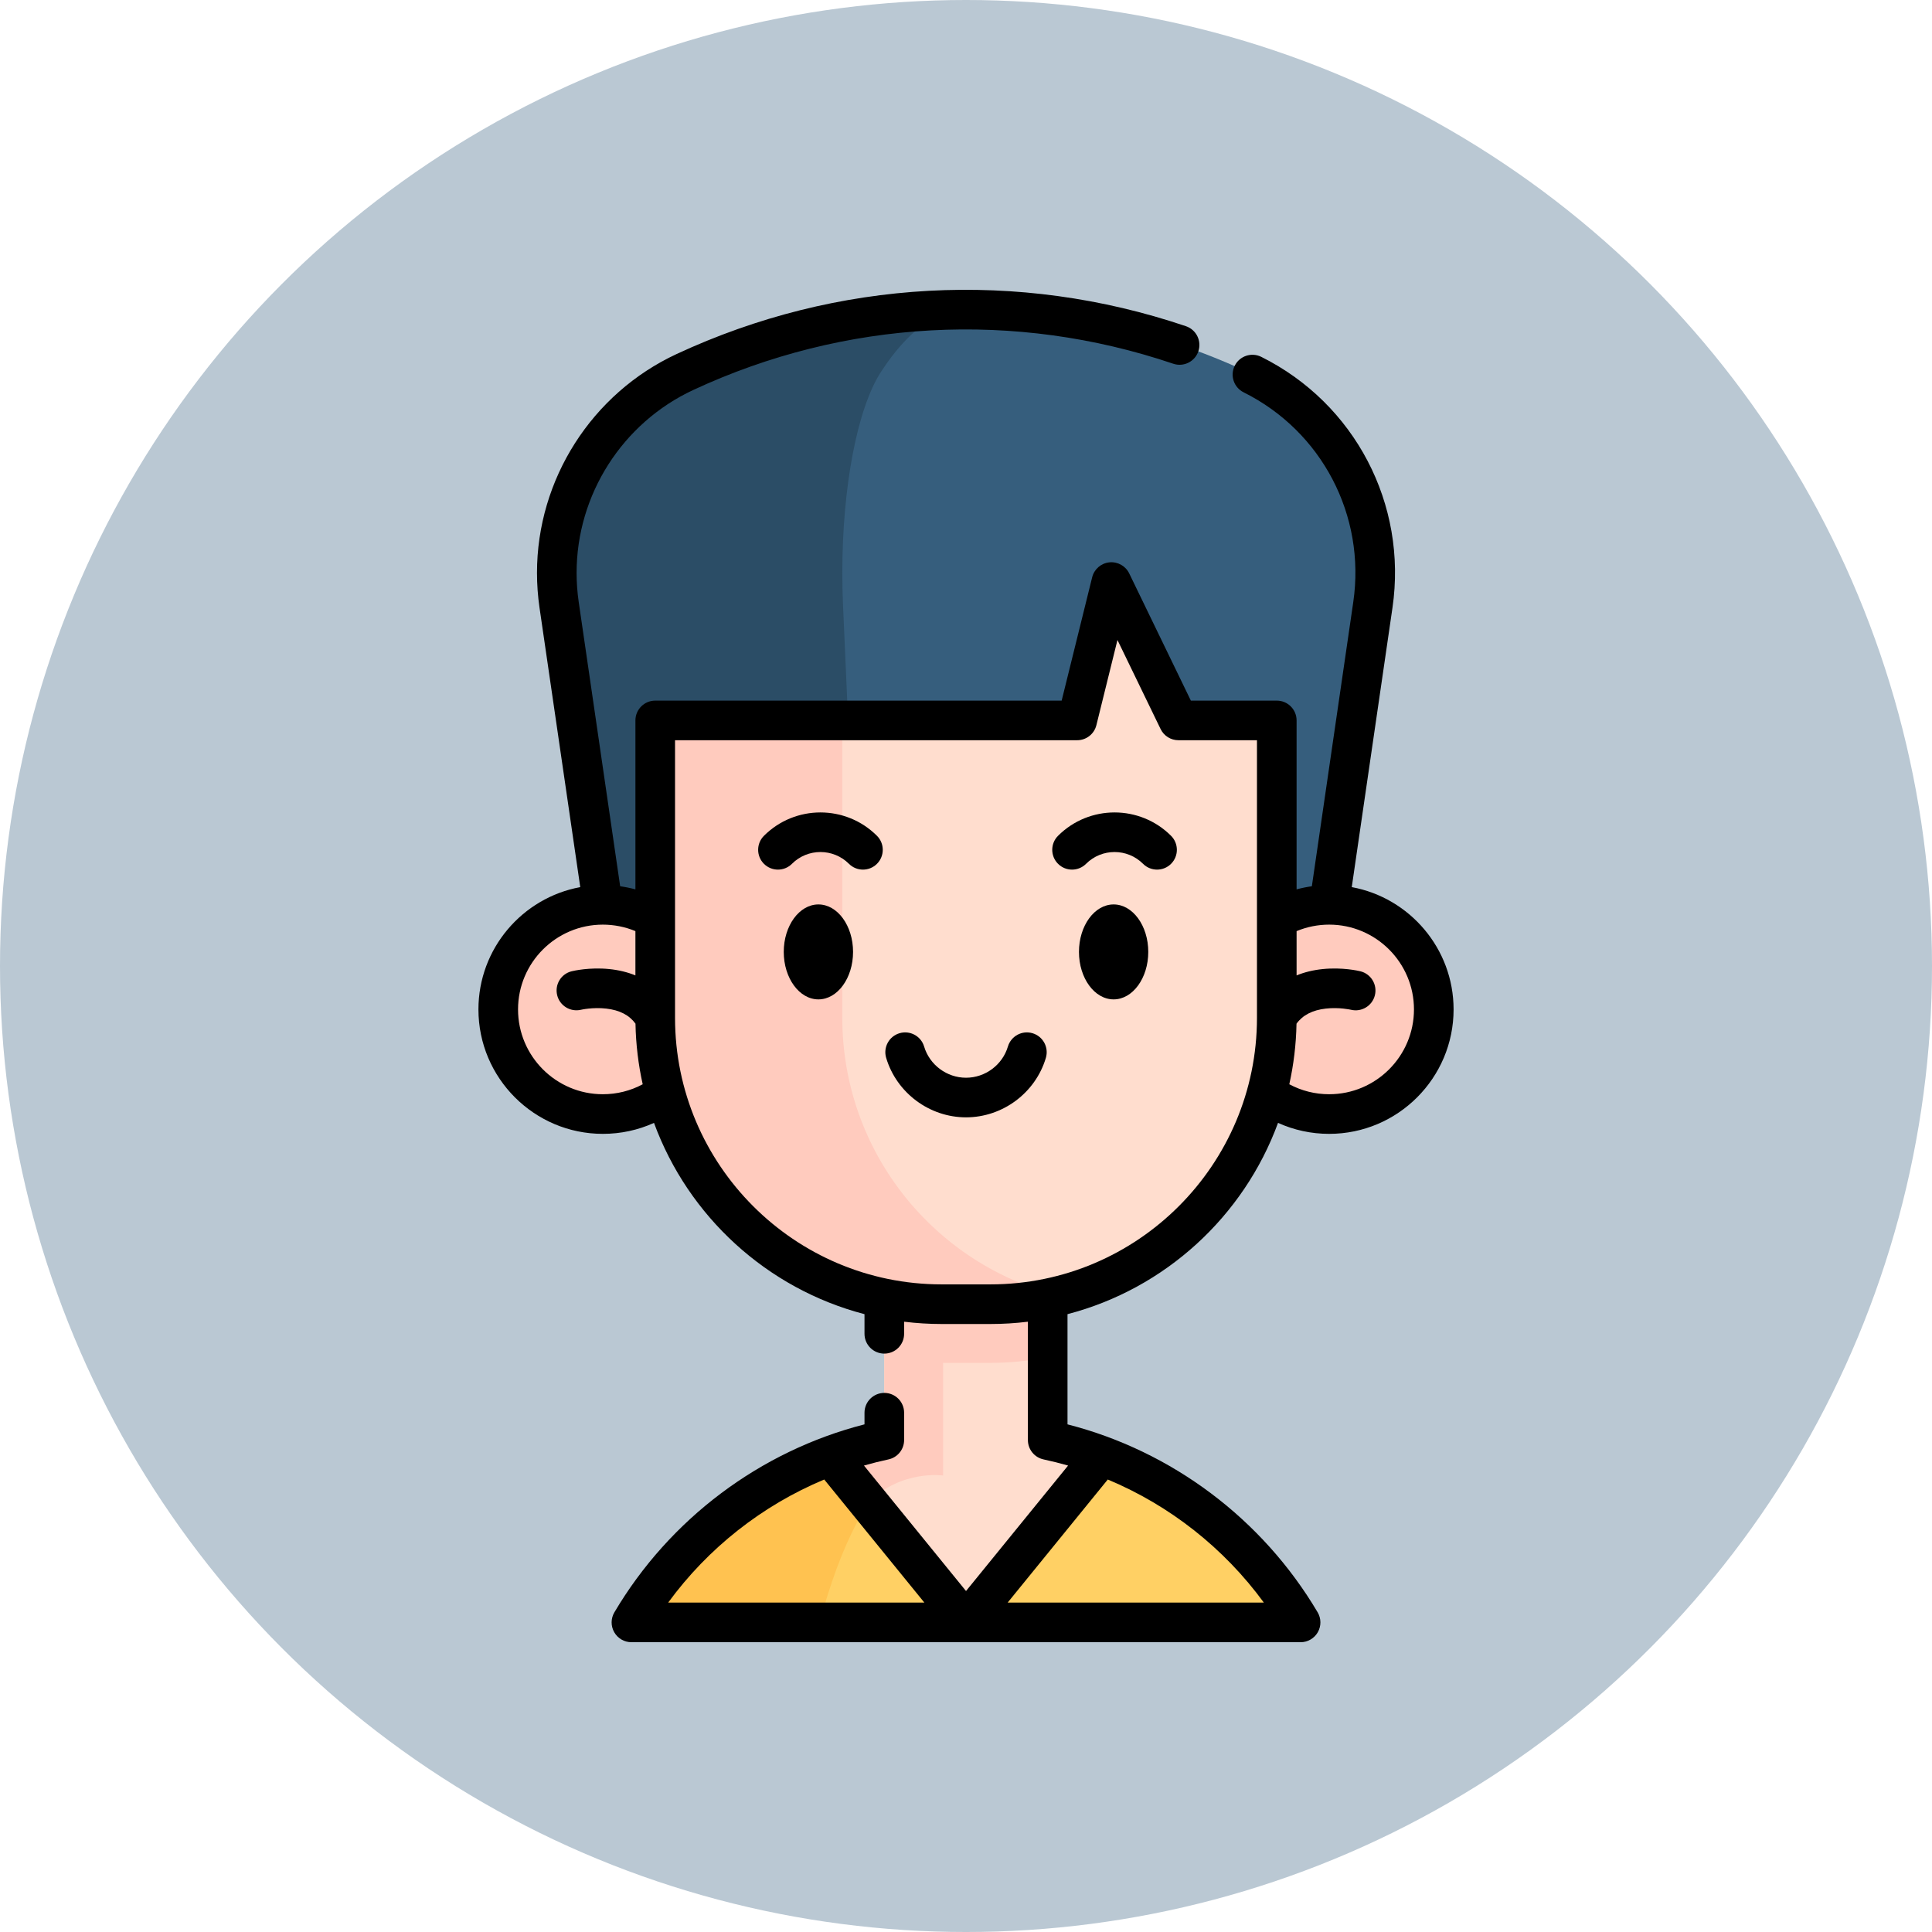 <?xml version="1.0"?>
<svg xmlns="http://www.w3.org/2000/svg" xmlns:xlink="http://www.w3.org/1999/xlink" xmlns:svgjs="http://svgjs.com/svgjs" version="1.1" width="512" height="512" x="0" y="0" viewBox="0 0 511.915 511.915" style="enable-background:new 0 0 512 512" xml:space="preserve" class=""><circle r="255.958" cx="255.958" cy="255.958" fill="#bac8d3" shape="circle"/><g transform="matrix(0.7,0,0,0.7,76.788,76.788)"><g xmlns="http://www.w3.org/2000/svg"><g><path d="m307.295 441.394c31.754 11.827 58.318 34.313 75.352 63.106h-253.379c17.035-28.795 43.601-51.281 75.358-63.108" fill="#ffd064" data-original="#ffd064" style="" class=""/><path d="m233.539 441.395c-13.869 11.829-25.478 34.307-32.917 63.105h-71.354c17.039-28.798 43.606-51.276 75.364-63.105z" fill="#ffc250" data-original="#ffc250" style="" class=""/><path d="m307.298 441.395-51.335 63.105-37.007-45.486-14.329-17.618c6.59-2.46 13.399-4.45 20.398-5.95v-53.615h61.875v53.615c6.999 1.5 13.809 3.49 20.398 5.949z" fill="#ffddce" data-original="#ffddce" style="" class=""/><path d="m225.025 381.831v41.326 12.289c-6.999 1.5-13.809 3.49-20.398 5.95l14.329 17.618c12.519-12.509 28.338-10.199 28.338-10.199v-42.636h17.908c7.429 0 14.689-.75 21.698-2.17v-22.178z" fill="#ffcbbe" data-original="#ffcbbe" style="" class=""/><path d="m393.467 232.792 16.554-113.586c5.348-36.694-14.027-72.546-47.653-88.178l-.005-.002c-67.472-31.367-145.346-31.366-212.818.002-33.625 15.632-53 51.484-47.652 88.178l16.554 113.587" fill="#365e7d" data-original="#365e7d" style="" class=""/><path d="m255.956 7.5c-10.979 0-21.958 7.849-32.157 23.528-9.039 13.909-14.659 43.806-14.659 76.073 0 4.01.08 8.059.26 12.109l5.01 113.58h-95.962l-16.549-113.58c-.59-4.07-.88-8.119-.88-12.139 0-32.247 18.628-62.135 48.526-76.043 33.737-15.679 70.074-23.528 106.411-23.528z" fill="#2b4d66" data-original="#2b4d66" style="" class=""/><g fill="#ffcbbe"><circle cx="118.45" cy="272.406" r="39.61" fill="#ffcbbe" data-original="#ffcbbe" style="" class=""/><circle cx="393.472" cy="272.406" r="39.61" fill="#ffcbbe" data-original="#ffcbbe" style="" class=""/></g><path d="m336.397 162.969-25.388-52.396-12.958 52.396h-159.765v112.608c0 59.887 48.548 108.435 108.435 108.435h18.48c59.887 0 108.435-48.548 108.435-108.435v-112.608z" fill="#ffddce" data-original="#ffddce" style="" class=""/><path d="m291.397 380.823c-8.379 2.09-17.158 3.19-26.188 3.19h-18.488c-59.885 0-108.431-48.546-108.431-108.431v-112.61h70.844v112.61c0 50.855 35.017 93.542 82.263 105.241z" fill="#ffcbbe" data-original="#ffcbbe" style="" class=""/></g><g><path d="m401.978 226.095 15.41-105.759c5.709-39.165-14.249-77.325-49.662-94.954-3.71-1.845-8.208-.336-10.053 3.37-1.845 3.707-.337 8.208 3.37 10.053 29.599 14.735 46.279 46.63 41.507 79.368l-15.678 107.597c-1.951.274-3.882.662-5.78 1.176v-63.946c0-4.141-3.356-7.498-7.498-7.498h-32.525l-23.332-48.15c-1.376-2.842-4.388-4.514-7.528-4.187-3.141.329-5.739 2.591-6.497 5.657l-11.546 46.681h-153.844c-4.141 0-7.498 3.357-7.498 7.498v63.946c-1.896-.513-3.826-.901-5.776-1.175l-15.688-107.595c-.532-3.662-.801-7.375-.801-11.038 0-29.585 17.344-56.762 44.188-69.236 57.303-26.64 121.816-30.163 181.655-9.923 3.923 1.326 8.177-.777 9.505-4.7 1.327-3.923-.777-8.178-4.7-9.504-63.507-21.481-131.972-17.742-192.782 10.529-32.111 14.923-52.861 47.438-52.861 82.834 0 4.382.322 8.821.958 13.198l15.42 105.758c-21.897 4.035-38.542 23.255-38.542 46.302 0 25.968 21.126 47.095 47.094 47.095 6.778 0 13.332-1.424 19.362-4.153 12.979 35.419 42.781 62.793 79.678 72.401v7.435c0 4.141 3.356 7.498 7.498 7.498 4.141 0 7.498-3.357 7.498-7.498v-4.579c4.655.571 9.393.871 14.199.871h18.472c4.801 0 9.533-.299 14.183-.869v44.794c0 3.536 2.471 6.592 5.93 7.332 3.128.669 6.224 1.446 9.282 2.327l-38.633 47.488-38.634-47.491c3.055-.879 6.147-1.656 9.271-2.324 3.459-.74 5.93-3.795 5.93-7.332v-10.346c0-4.141-3.356-7.498-7.498-7.498-4.141 0-7.498 3.357-7.498 7.498v4.408c-39.486 10.114-73.751 35.784-94.674 71.148-1.371 2.318-1.394 5.193-.06 7.532s3.82 3.783 6.512 3.783h253.297c2.692 0 5.179-1.444 6.513-3.783 1.335-2.339 1.311-5.214-.06-7.532-20.922-35.364-55.192-61.033-94.685-71.148v-41.709c36.901-9.605 66.707-36.983 79.687-72.408 6.036 2.731 12.589 4.156 19.359 4.156 25.968 0 47.095-21.127 47.095-47.095-.001-23.047-16.645-42.266-38.54-46.303zm-199.684 224.236 37.902 46.59h-96.972c15.119-20.676 35.633-36.801 59.07-46.59zm166.402 46.589h-96.97l37.899-46.586c23.439 9.79 43.953 25.914 59.071 46.586zm-250.204-192.424c-17.699 0-32.099-14.4-32.099-32.1s14.4-32.099 32.099-32.099c4.248 0 8.443.842 12.332 2.455v16.76c-3.001-1.222-6.313-2.034-9.918-2.396-7.446-.748-13.55.674-14.222.839-4.007.984-6.449 5.017-5.485 9.029.965 4.013 5.011 6.487 9.025 5.542.043-.011 4.469-1.032 9.541-.451 5.068.58 8.712 2.452 11.086 5.703.148 7.865 1.083 15.539 2.73 22.949-4.611 2.47-9.745 3.769-15.089 3.769zm146.707 71.974h-18.472c-55.641 0-100.907-45.262-100.907-100.897v-105.076h152.215c3.447 0 6.451-2.351 7.278-5.697l7.975-32.242 16.335 33.712c1.253 2.586 3.874 4.228 6.747 4.228h29.727v105.076c-.001 55.634-45.263 100.896-100.898 100.896zm128.223-71.974c-5.333 0-10.466-1.3-15.088-3.772 1.645-7.406 2.58-15.076 2.729-22.936 2.374-3.257 6.02-5.132 11.093-5.713 5.007-.574 9.388.416 9.538.451 4.005.967 8.053-1.491 9.038-5.502.987-4.022-1.473-8.082-5.495-9.069-.67-.165-6.769-1.587-14.222-.839-3.607.362-6.921 1.175-9.923 2.399v-16.759c3.889-1.616 8.084-2.459 12.331-2.459 17.7 0 32.1 14.4 32.1 32.099s-14.401 32.1-32.101 32.1z" fill="#000000" data-original="#000000" style="" class=""/><path d="m200.088 232.651c-7.233 0-13.117 8.062-13.117 17.971 0 9.91 5.884 17.972 13.117 17.972s13.118-8.062 13.118-17.972c0-9.909-5.885-17.971-13.118-17.971z" fill="#000000" data-original="#000000" style="" class=""/><path d="m311.833 232.651c-7.233 0-13.117 8.062-13.117 17.971 0 9.91 5.884 17.972 13.117 17.972s13.118-8.062 13.118-17.972c0-9.909-5.885-17.971-13.118-17.971z" fill="#000000" data-original="#000000" style="" class=""/><path d="m179.474 206.674c-2.929 2.928-2.929 7.675-.001 10.603s7.675 2.928 10.603 0c5.949-5.948 15.626-5.948 21.575 0 1.463 1.464 3.383 2.196 5.301 2.196s3.838-.732 5.302-2.196c2.928-2.928 2.928-7.675-.001-10.603-11.793-11.793-30.986-11.793-42.779 0z" fill="#000000" data-original="#000000" style="" class=""/><path d="m290.799 206.674c-2.929 2.928-2.929 7.675-.001 10.603s7.675 2.928 10.603 0c5.949-5.948 15.626-5.948 21.575 0 1.463 1.464 3.383 2.196 5.301 2.196s3.838-.732 5.302-2.196c2.928-2.928 2.928-7.675-.001-10.603-11.793-11.793-30.986-11.793-42.779 0z" fill="#000000" data-original="#000000" style="" class=""/><path d="m281.136 281.4c-3.967-1.178-8.142 1.084-9.321 5.053-2.063 6.945-8.582 11.796-15.854 11.796-7.263 0-13.784-4.854-15.856-11.804-1.184-3.969-5.363-6.225-9.328-5.042-3.967 1.183-6.225 5.36-5.042 9.327 3.954 13.256 16.383 22.514 30.226 22.514 13.861 0 26.291-9.262 30.228-22.522 1.179-3.97-1.084-8.143-5.053-9.322z" fill="#000000" data-original="#000000" style="" class=""/></g></g></g></svg>
